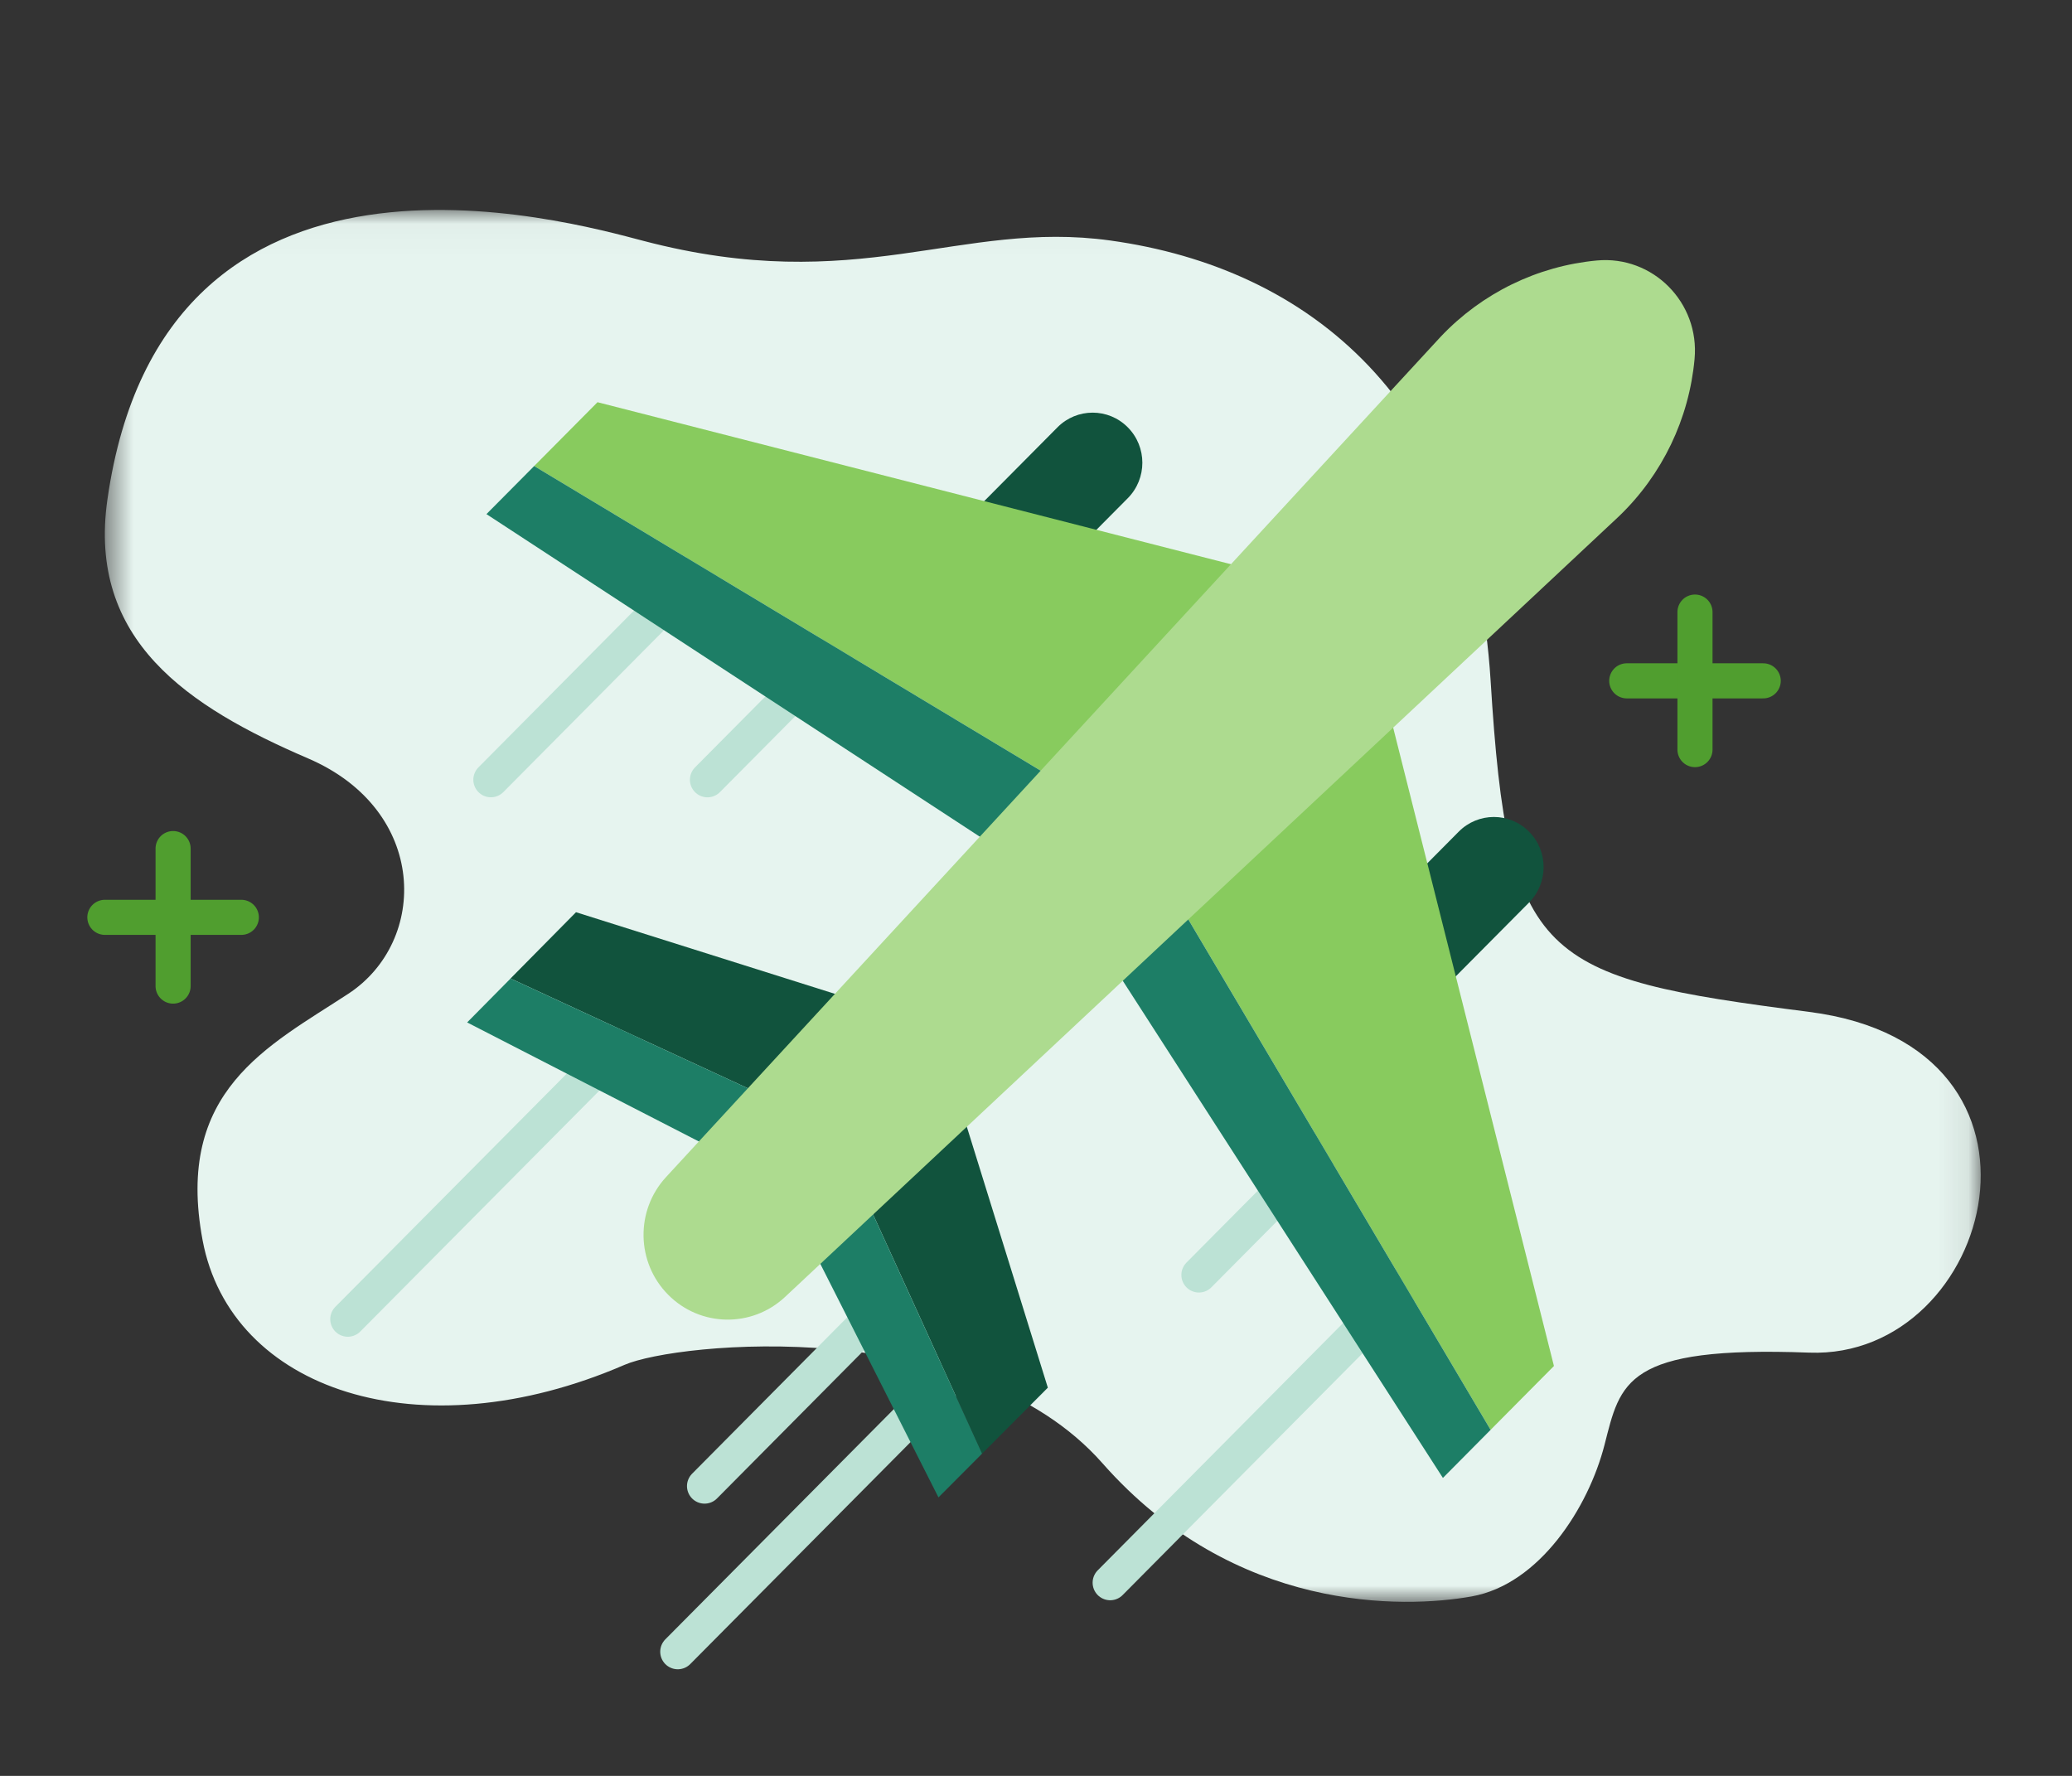 <?xml version="1.0" encoding="UTF-8"?>
<svg width="70px" height="60px" viewBox="0 0 70 60" version="1.1" xmlns="http://www.w3.org/2000/svg" xmlns:xlink="http://www.w3.org/1999/xlink">
    <rect x="0" y="0" width="70" height="60" fill="#333333" stroke="none"/>
    <!-- Generator: Sketch 52.2 (67145) - http://www.bohemiancoding.com/sketch -->
    <title>time-off-lg</title>
    <desc>Created with Sketch.</desc>
    <defs>
        <polygon id="path-1" points="0.542 1.027 63.915 1.027 63.915 48.053 0.542 48.053"></polygon>
    </defs>
    <g id="time-off-lg" stroke="none" stroke-width="1" fill="none" fill-rule="evenodd">
        <rect id="Rectangle" fill-rule="nonzero" x="0" y="0" width="70" height="60"></rect>
        <g id="Group-48" transform="translate(3, 6)">
            <g id="Group-3" transform="translate(0, 0.067)">
                <mask id="mask-2" fill="white">
                    <use xlink:href="#path-1"></use>
                </mask>
                <g id="Clip-2"></g>
                <path d="M0.629,10.809 C2.525,-2.481 16.149,1.393 18.741,2.072 C25.987,3.971 29.424,1.355 34.506,2.058 C41.249,2.991 46.774,7.475 47.359,16.936 C47.943,26.397 49.037,26.957 58.122,28.121 C67.206,29.287 64.359,39.867 58.122,39.633 C51.884,39.398 51.749,40.638 51.206,42.751 C50.664,44.864 49.011,47.46 46.719,47.87 C44.427,48.28 38.713,48.438 34.247,43.372 C29.781,38.305 19.876,39.277 18.101,40.045 C11.167,43.046 4.794,40.896 3.845,35.838 C2.896,30.778 6.053,29.287 8.765,27.51 C11.476,25.734 11.476,21.307 7.409,19.557 C3.341,17.808 -0.049,15.561 0.629,10.809" id="Fill-1" fill="#E6F4EF" mask="url(#mask-2)"></path>
            </g>
            <path d="M27.533,13.661 L20.901,20.345" id="Stroke-4" stroke="#BCE2D5" stroke-width="1.186" stroke-linecap="round"></path>
            <path d="M44.136,30.393 L37.504,37.076" id="Stroke-6" stroke="#BCE2D5" stroke-width="1.186" stroke-linecap="round"></path>
            <path d="M45.985,35.904 L34.506,47.473" id="Stroke-8" stroke="#BCE2D5" stroke-width="1.186" stroke-linecap="round"></path>
            <path d="M22.064,11.798 L13.584,20.344" id="Stroke-10" stroke="#BCE2D5" stroke-width="1.186" stroke-linecap="round"></path>
            <path d="M25.987,38.982 L20.802,44.209" id="Stroke-12" stroke="#BCE2D5" stroke-width="1.186" stroke-linecap="round"></path>
            <path d="M29.227,40.405 L19.898,49.805" id="Stroke-14" stroke="#BCE2D5" stroke-width="1.186" stroke-linecap="round"></path>
            <path d="M18.078,29.17 L8.75,38.57" id="Stroke-16" stroke="#BCE2D5" stroke-width="1.186" stroke-linecap="round"></path>
            <path d="M51.958,17.003 L56.568,17.003" id="Stroke-18" stroke="#509E2F" stroke-width="1.186" stroke-linecap="round"></path>
            <path d="M54.263,14.68 L54.263,19.326" id="Stroke-20" stroke="#509E2F" stroke-width="1.186" stroke-linecap="round"></path>
            <path d="M0.543,24.993 L5.153,24.993" id="Stroke-22" stroke="#509E2F" stroke-width="1.186" stroke-linecap="round"></path>
            <path d="M2.848,22.67 L2.848,27.316" id="Stroke-24" stroke="#509E2F" stroke-width="1.186" stroke-linecap="round"></path>
            <polygon id="Fill-26" fill="#11533D" points="32.4 40.884 29.617 31.921 26.447 34.923 30.179 43.113"></polygon>
            <polygon id="Fill-28" fill="#1D7E66" points="28.705 44.591 30.178 43.113 26.447 34.924 24.667 36.609"></polygon>
            <path d="M44.983,28.194 L42.608,25.8 L46.281,22.099 C46.937,21.437 48,21.437 48.657,22.099 C49.313,22.759 49.313,23.831 48.657,24.493 L44.983,28.194 Z" id="Fill-30" fill="#11533D"></path>
            <polygon id="Fill-32" fill="#88CB5E" points="49.498 40.152 44.044 18.495 37.103 24.992 47.358 42.309"></polygon>
            <polygon id="Fill-34" fill="#1D7E66" points="47.358 42.309 37.103 24.993 34.887 27.067 45.747 43.933"></polygon>
            <polygon id="Fill-36" fill="#11533D" points="16.46 24.82 25.354 27.625 22.375 30.819 14.248 27.059"></polygon>
            <polygon id="Fill-38" fill="#1D7E66" points="12.782 28.544 14.249 27.06 22.374 30.819 20.702 32.613"></polygon>
            <path d="M29.052,12.139 L31.428,14.533 L35.101,10.832 C35.757,10.17 35.757,9.098 35.101,8.438 C34.446,7.776 33.381,7.776 32.725,8.438 L29.052,12.139 Z" id="Fill-40" fill="#11533D"></path>
            <polygon id="Fill-42" fill="#88CB5E" points="17.186 7.589 38.676 13.086 32.229 20.081 15.046 9.746"></polygon>
            <polygon id="Fill-44" fill="#1D7E66" points="15.046 9.746 32.229 20.081 30.171 22.314 13.434 11.37"></polygon>
            <path d="M19.574,37.745 C18.492,36.656 18.46,34.899 19.502,33.768 L45.676,5.372 C47.068,3.902 48.94,2.988 50.947,2.801 C52.839,2.625 54.425,4.222 54.249,6.129 C54.064,8.152 53.157,10.039 51.697,11.441 L23.521,37.819 C22.399,38.868 20.656,38.836 19.574,37.745" id="Fill-46" fill="#ADDB8F"></path>
        </g>
    </g>
</svg>